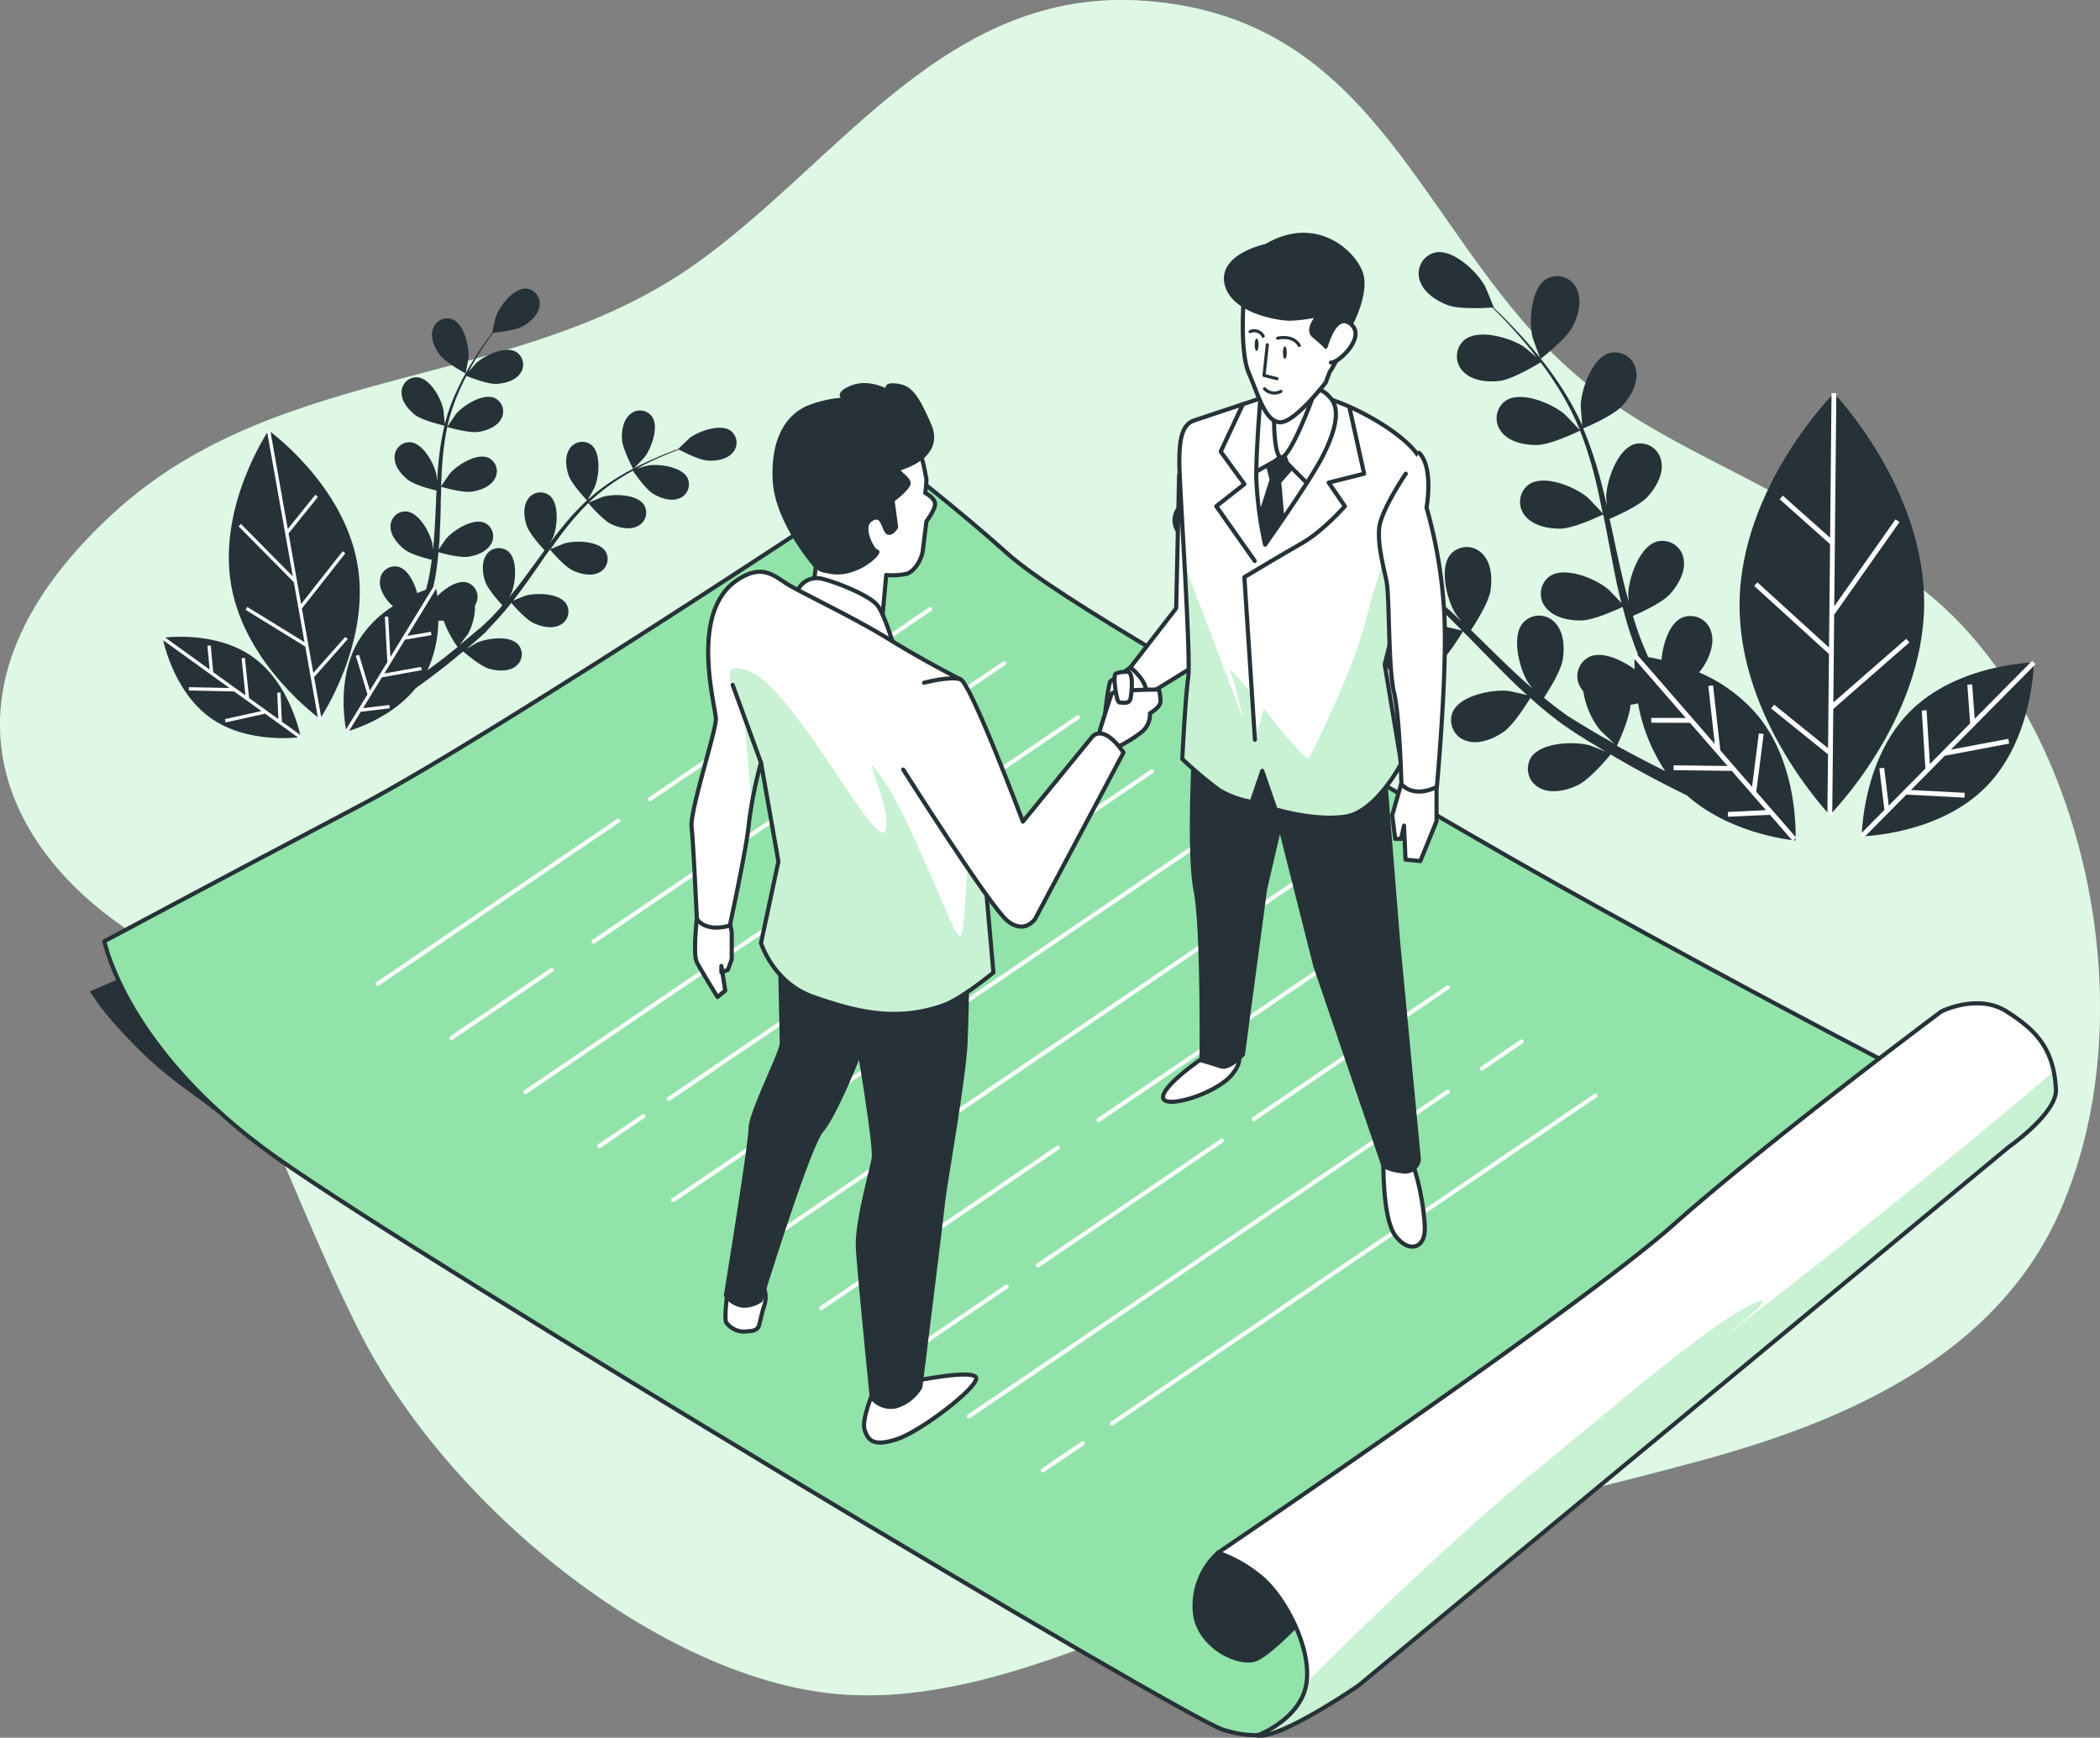 <svg xmlns="http://www.w3.org/2000/svg" xmlns:xlink="http://www.w3.org/1999/xlink" width="507.712" height="420.118" viewBox="0 0 507.712 420.118">
  <rect x="0" y="0" width="507.712" height="420.118" fill="#808080" stroke="none"/>
  <defs>
    <clipPath id="clip-path">
      <path id="Path_1926" data-name="Path 1926" d="M291.884,452.352s10.64-3.912,11.889-12.743-5.658-21.383-11.316-25.792a33.132,33.132,0,0,0-10.067-5.658s87.443-59.14,110.087-79.274,64.8-51.584,64.8-51.584,8.805-4.4,15.725,0,11.469,8.831,11.953,18.872c.293,5.7-11.316,13.839-11.316,13.839L316.363,440.271S297.618,453.218,291.884,452.352Z" transform="translate(-282.39 -275.347)" fill="#fff" stroke="#263238" stroke-linecap="round" stroke-linejoin="round" stroke-width="1"/>
    </clipPath>
    <clipPath id="clip-path-2">
      <path id="Path_1958" data-name="Path 1958" d="M247.507,219.476s-8.385-4.205-17.19-9.646-21.4-11.329-24.747-13.431-6.142-4.919-12.157-.828c-11.622,7.875-5.033,30.583-5.033,33.54s-6.3,22.237-5.875,26.009,1.274,22.224,1.274,22.224,1.669,3.364,7.964,1.682c0,0,4.192-19.293,4.613-24.747a105.668,105.668,0,0,1,2.931-14.68l4.205,23.906-4.205,19.713s2.944,9.646,12.59,13,19.688,6.244,31.437,2.1c4.613-1.644,12.17-7.964,12.17-7.964s-3.823-42.778-3.823-44.881S250.871,228.7,247.507,219.476Z" transform="translate(-182.484 -193.48)" fill="#fff" stroke="#263238" stroke-linecap="round" stroke-linejoin="round" stroke-width="1"/>
    </clipPath>
    <clipPath id="clip-path-3">
      <path id="Path_1968" data-name="Path 1968" d="M296.843,160.087l-18.223,6.078c-3.224,1.07-3.581,5.352-3.581,10.36s2.854,46.818,2.141,51.826-1.427,19.662-1.427,19.662a99.959,99.959,0,0,0,8.92,7.506,22.733,22.733,0,0,0,7.862,2.867l2.549-7.506,3.211,9.29s9.29,2.854,16.8,1.784S328.675,249.1,328.675,249.1l-3.989-23.957s11.469-44.307,8.576-49.7-13.941-11.8-21.446-14.3a33.438,33.438,0,0,0-14.973-1.058Z" transform="translate(-275.04 -159.682)" fill="#fff" stroke="#263238" stroke-linecap="round" stroke-linejoin="round" stroke-width="1"/>
    </clipPath>
  </defs>
  <g id="Agreement-bro" transform="translate(-51.289 -84.998)">
    <g id="freepik--background-simple--inject-43" transform="translate(51.289 84.998)">
      <path id="Path_1918" data-name="Path 1918" d="M384.954,116.336C371.344,99.923,355.033,87.18,328.082,85.2c-48.016-3.517-73.731,38.828-108.571,63.575-43.454,30.864-100.364,23.32-140.683,60.185-44.04,40.268-28.939,78.013,1.274,99.4s36.483,55.368,57.879,98.121,72.979,84.3,115.758,88.067c28.162,2.485,57.178-10.258,82.83-20.389,41.3-16.247,83.11-24.479,125.646-35.986,35.069-9.494,71.807-25.269,87.251-60.682C570.849,328.418,554.5,259.21,518,229.022s-67.946-33.973-93.113-60.4C409.114,152.194,398.347,132.481,384.954,116.336Z" transform="translate(-51.289 -84.998)" fill="#92e3a9"/>
      <path id="Path_1919" data-name="Path 1919" d="M384.954,116.336C371.344,99.923,355.033,87.18,328.082,85.2c-48.016-3.517-73.731,38.828-108.571,63.575-43.454,30.864-100.364,23.32-140.683,60.185-44.04,40.268-28.939,78.013,1.274,99.4s36.483,55.368,57.879,98.121,72.979,84.3,115.758,88.067c28.162,2.485,57.178-10.258,82.83-20.389,41.3-16.247,83.11-24.479,125.646-35.986,35.069-9.494,71.807-25.269,87.251-60.682C570.849,328.418,554.5,259.21,518,229.022s-67.946-33.973-93.113-60.4C409.114,152.194,398.347,132.481,384.954,116.336Z" transform="translate(-51.289 -84.998)" fill="#fff" opacity="0.7"/>
    </g>
    <g id="freepik--Agreement--inject-43" transform="translate(72.979 197.419)">
      <path id="Path_1920" data-name="Path 1920" d="M106.259,309.8,90.2,297.911a91.622,91.622,0,0,1-11.469-10.067,104.316,104.316,0,0,1-7.875-8.92l-2.549-3.657,23.5-10.067S92.84,295.528,106.259,309.8Z" transform="translate(-68.31 -147.99)" fill="#263238"/>
      <path id="Path_1921" data-name="Path 1921" d="M71.09,288.353s5.1,26.429,41.53,52.246S331.545,475.854,341.612,479s15.088,0,19.5-3.148,171.738-142.2,171.738-142.2-75.49-38.382-132.731-71.718S301.344,205.32,289.391,194.6,263.6,173.22,263.6,173.22s-96.248,64.161-130.858,82.409S71.09,288.353,71.09,288.353Z" transform="translate(-67.547 -173.22)" fill="#92e3a9" stroke="#263238" stroke-linecap="round" stroke-linejoin="round" stroke-width="1"/>
      <line id="Line_499" data-name="Line 499" y1="45.951" x2="67.767" transform="translate(135.446 34.839)" fill="none" stroke="#fff" stroke-linecap="round" stroke-linejoin="round" stroke-width="1"/>
      <line id="Line_500" data-name="Line 500" y1="39.465" x2="58.197" transform="translate(69.602 85.977)" fill="none" stroke="#fff" stroke-linecap="round" stroke-linejoin="round" stroke-width="1"/>
      <line id="Line_501" data-name="Line 501" y1="67.296" x2="99.255" transform="translate(121.836 47.914)" fill="none" stroke="#fff" stroke-linecap="round" stroke-linejoin="round" stroke-width="1"/>
      <line id="Line_502" data-name="Line 502" y1="16.4" x2="24.186" transform="translate(87.468 122.116)" fill="none" stroke="#fff" stroke-linecap="round" stroke-linejoin="round" stroke-width="1"/>
      <line id="Line_503" data-name="Line 503" y1="90.603" x2="133.611" transform="translate(105.347 60.975)" fill="none" stroke="#fff" stroke-linecap="round" stroke-linejoin="round" stroke-width="1"/>
      <line id="Line_504" data-name="Line 504" y1="79.198" x2="116.815" transform="translate(140.02 74.05)" fill="none" stroke="#fff" stroke-linecap="round" stroke-linejoin="round" stroke-width="1"/>
      <line id="Line_505" data-name="Line 505" y1="7.238" x2="10.666" transform="translate(123.212 157.415)" fill="none" stroke="#fff" stroke-linecap="round" stroke-linejoin="round" stroke-width="1"/>
      <line id="Line_506" data-name="Line 506" y1="90.603" x2="133.611" transform="translate(141.091 87.111)" fill="none" stroke="#fff" stroke-linecap="round" stroke-linejoin="round" stroke-width="1"/>
      <line id="Line_507" data-name="Line 507" y1="90.603" x2="133.611" transform="translate(158.956 100.186)" fill="none" stroke="#fff" stroke-linecap="round" stroke-linejoin="round" stroke-width="1"/>
      <line id="Line_508" data-name="Line 508" y1="45.11" x2="66.531" transform="translate(243.914 113.247)" fill="none" stroke="#fff" stroke-linecap="round" stroke-linejoin="round" stroke-width="1"/>
      <line id="Line_509" data-name="Line 509" y1="38.79" x2="57.203" transform="translate(176.835 165.06)" fill="none" stroke="#fff" stroke-linecap="round" stroke-linejoin="round" stroke-width="1"/>
      <line id="Line_510" data-name="Line 510" y1="31.819" x2="46.907" transform="translate(281.404 126.309)" fill="none" stroke="#fff" stroke-linecap="round" stroke-linejoin="round" stroke-width="1"/>
      <line id="Line_511" data-name="Line 511" y1="30.163" x2="44.486" transform="translate(229.272 163.315)" fill="none" stroke="#fff" stroke-linecap="round" stroke-linejoin="round" stroke-width="1"/>
      <line id="Line_512" data-name="Line 512" y1="18.248" x2="26.926" transform="translate(194.701 198.664)" fill="none" stroke="#fff" stroke-linecap="round" stroke-linejoin="round" stroke-width="1"/>
      <line id="Line_513" data-name="Line 513" y1="6.537" x2="9.634" transform="translate(336.556 139.383)" fill="none" stroke="#fff" stroke-linecap="round" stroke-linejoin="round" stroke-width="1"/>
      <line id="Line_514" data-name="Line 514" y1="78.484" x2="115.732" transform="translate(212.579 151.502)" fill="none" stroke="#fff" stroke-linecap="round" stroke-linejoin="round" stroke-width="1"/>
      <line id="Line_515" data-name="Line 515" y1="79.287" x2="116.917" transform="translate(247.138 152.445)" fill="none" stroke="#fff" stroke-linecap="round" stroke-linejoin="round" stroke-width="1"/>
      <line id="Line_516" data-name="Line 516" y1="6.537" x2="9.659" transform="translate(230.445 236.51)" fill="none" stroke="#fff" stroke-linecap="round" stroke-linejoin="round" stroke-width="1"/>
      <path id="Path_1922" data-name="Path 1922" d="M283.612,380.4a17.191,17.191,0,0,0-5.671,13.266c0,8.818,10.067,13.852,14.476,12.59s18.248-16.986,18.248-16.986-3.823-11.953-11.329-12.577S283.612,380.4,283.612,380.4Z" transform="translate(-10.81 -117.424)" fill="#263238" stroke="#263238" stroke-linecap="round" stroke-linejoin="round" stroke-width="1"/>
      <path id="Path_1923" data-name="Path 1923" d="M291.884,452.352s10.64-3.912,11.889-12.743-5.658-21.383-11.316-25.792a33.132,33.132,0,0,0-10.067-5.658s87.443-59.14,110.087-79.274,64.8-51.584,64.8-51.584,8.805-4.4,15.725,0,11.469,8.831,11.953,18.872c.293,5.7-11.316,13.839-11.316,13.839L316.363,440.271S297.618,453.218,291.884,452.352Z" transform="translate(-9.587 -145.206)" fill="#fff"/>
      <g id="Group_95" data-name="Group 95" transform="translate(272.803 130.14)" clip-path="url(#clip-path)">
        <path id="Path_1924" data-name="Path 1924" d="M482.9,292.654a27.628,27.628,0,0,0-.548-4.384c-5,4.333-14.017,11.966-30.481,25.359-33.973,27.678-61.026,47.812-61.026,47.812s29.564-22.02,18.872-16.986-33.973,25.167-54.693,42.154c-13.151,10.755-36.381,32.355-53.266,49.481h0c-1.274,8.805-11.889,12.743-11.889,12.743,5.734.867,24.479-12.08,24.479-12.08L471.624,306.518S483.194,298.35,482.9,292.654Z" transform="translate(-280.338 -271.802)" fill="#92e3a9"/>
        <path id="Path_1925" data-name="Path 1925" d="M482.9,292.654a27.628,27.628,0,0,0-.548-4.384c-5,4.333-14.017,11.966-30.481,25.359-33.973,27.678-61.026,47.812-61.026,47.812s29.564-22.02,18.872-16.986-33.973,25.167-54.693,42.154c-13.151,10.755-36.381,32.355-53.266,49.481h0c-1.274,8.805-11.889,12.743-11.889,12.743,5.734.867,24.479-12.08,24.479-12.08L471.624,306.518S483.194,298.35,482.9,292.654Z" transform="translate(-280.338 -271.802)" fill="#fff" opacity="0.5"/>
      </g>
      <path id="Path_1927" data-name="Path 1927" d="M291.884,452.352s10.64-3.912,11.889-12.743-5.658-21.383-11.316-25.792a33.132,33.132,0,0,0-10.067-5.658s87.443-59.14,110.087-79.274,64.8-51.584,64.8-51.584,8.805-4.4,15.725,0,11.469,8.831,11.953,18.872c.293,5.7-11.316,13.839-11.316,13.839L316.363,440.271S297.618,453.218,291.884,452.352Z" transform="translate(-9.587 -145.206)" fill="none" stroke="#263238" stroke-linecap="round" stroke-linejoin="round" stroke-width="1"/>
    </g>
    <g id="freepik--Plants--inject-43" transform="translate(90.373 145.946)">
      <path id="Path_1928" data-name="Path 1928" d="M344.071,157.394s6.129-4.7,7.735-7.76c1.363-2.549,2.37-6.282,1.045-9.1a5.212,5.212,0,0,0-7.353-2.459c-3.759,2.268-4.269,10.194-3.377,14.017C342.2,152.412,344.008,157.445,344.071,157.394Z" transform="translate(-10.701 -131.572)" fill="#263238"/>
      <path id="Path_1929" data-name="Path 1929" d="M300.262,187.331c.255.229,4.537,3.428,4.562,3.351s2.549-7.314,2.166-10.73c-.293-2.931-1.491-6.563-4.141-8.168a5.2,5.2,0,0,0-7.493,1.988C293.47,177.748,297.408,184.629,300.262,187.331Z" transform="translate(-23.56 -122.375)" fill="#263238"/>
      <path id="Path_1930" data-name="Path 1930" d="M404.153,159.58s-22.542,22.606-22.823,50.781,21.816,51.214,21.816,51.214,22.542-22.619,22.81-50.781S404.153,159.58,404.153,159.58Z" transform="translate(0.157 -125.488)" fill="#263238"/>
      <path id="Path_1931" data-name="Path 1931" d="M401.027,234.431a7.866,7.866,0,0,0,.816-1.007c1.657-2.421,3.084-5.976,2.09-8.92a5.212,5.212,0,0,0-7.021-3.288c-3.033,1.376-4.575,6.193-4.957,10.194-1.2-.293-2.281-.522-3.211-.688L387.583,228c-.433-.943-.714-1.886-1.1-2.842-.51-1.414-.968-2.905-1.427-4.384,1.771-.752,6.919-3.084,8.856-5.161s3.95-5.441,3.415-8.5a5.212,5.212,0,0,0-6.435-4.32c-4.231,1.2-6.818,8.691-6.958,12.628a17.456,17.456,0,0,0,.115,1.937c-.4-1.453-.8-2.905-1.172-4.4-1.019-4.231-1.937-8.576-2.867-12.934-.191-.9-.4-1.8-.6-2.7,1.491-.637,7.1-3.1,9.124-5.288s3.95-5.429,3.4-8.5a5.2,5.2,0,0,0-6.372-4.32c-4.231,1.2-6.818,8.7-6.97,12.628,0,.14.064,1.134.153,2.243-.535-2.357-1.109-4.689-1.746-7a91.751,91.751,0,0,0-3.976-11.634c.522-.217,7.149-2.982,9.4-5.4,2-2.154,3.95-5.441,3.415-8.5a5.212,5.212,0,0,0-6.435-4.32c-4.231,1.2-6.818,8.691-6.97,12.628,0,.268.268,3.823.408,5.1a.977.977,0,0,0,0-.14,68.727,68.727,0,0,0-5.887-10.526,93.577,93.577,0,0,0-6.563-8.576c-2.154-2.549-4.282-4.753-6.18-6.69-1.032-1.045-2-1.975-2.905-2.829h.089c.076,0-1.988-4.932-2.154-5.237-1.924-3.428-7.646-8.92-11.966-8.041a5.2,5.2,0,0,0-3.734,6.779c.918,2.969,4.154,5.008,6.907,6s9.048.637,10.589.522c.93.918,1.911,1.9,2.969,3.007,1.86,1.975,3.925,4.218,6.015,6.8.561.688,1.134,1.453,1.695,2.192-1.211-1.032-2.893-2.421-3.071-2.549-3.288-2.154-10.9-4.384-14.323-1.618a5.212,5.212,0,0,0-.2,7.748c2.192,2.2,6,2.549,8.92,2.128s8.5-3.708,9.685-4.447c1.274,1.644,2.459,3.351,3.645,5.212a67.362,67.362,0,0,1,5.594,10.526c.089.2.153.433.229.65-.51-.612-3.555-3.823-3.823-3.976-3.033-2.549-10.36-5.556-14.017-3.186a5.225,5.225,0,0,0-1.045,7.646c1.937,2.434,5.683,3.16,8.614,3.1,3.39-.076,10.092-3.339,10.347-3.466a94.278,94.278,0,0,1,3.594,11.341c.714,2.842,1.274,5.76,1.911,8.691-.675-.777-3.5-3.721-3.734-3.912-3.033-2.549-10.36-5.556-14.017-3.186a5.212,5.212,0,0,0-1.045,7.646c1.937,2.434,5.683,3.173,8.614,3.109,3.3-.076,9.748-3.173,10.284-3.441.268,1.338.535,2.663.79,4,.841,4.358,1.657,8.729,2.549,13.023.331,1.491.7,2.944,1.07,4.409-1.058-1.147-3.033-3.186-3.224-3.339-3.02-2.549-10.347-5.569-14.017-3.2a5.225,5.225,0,0,0-1.045,7.646c1.924,2.434,5.683,3.16,8.614,3.1s8.423-2.549,9.952-3.275c.637,2.421,1.274,4.8,2.1,7.123.357.994.663,2.039,1.058,2.969.2.5.4.994.6,1.478l-.854-.089s-.076,1.376,0,3.619c-3.2-2.357-7.837-4.409-10.883-3.058a5.212,5.212,0,0,0-2.2,7.429,5.518,5.518,0,0,0,.675.943,20.019,20.019,0,0,0,4.04,9.366c.166.2,2.332,2.256,3.466,3.288-1.1-.624-2.192-1.274-3.326-1.886-1.644-.943-3.339-1.988-5-2.982l-2.612-1.618c-.867-.548-1.644-1.172-2.472-1.771-1.211-.892-2.408-1.873-3.606-2.854,1.045-1.618,4.065-6.372,4.536-9.2s.293-6.716-1.848-8.92a5.212,5.212,0,0,0-7.748,0c-2.88,3.326-.892,11.01,1.16,14.374.064.1.561.765,1.172,1.555-1.134-.994-2.281-1.988-3.4-3.033-3.2-2.969-6.372-6.078-9.532-9.2l-1.988-1.924c.892-1.351,4.205-6.5,4.689-9.43s.293-6.716-1.848-8.92a5.2,5.2,0,0,0-7.748,0c-2.867,3.339-.892,11.023,1.16,14.374.076.115.675.9,1.363,1.784-1.746-1.657-3.517-3.3-5.314-4.868a92.221,92.221,0,0,0-9.748-7.518c.331-.471,4.333-6.371,4.881-9.685.471-2.893.28-6.716-1.848-8.92a5.212,5.212,0,0,0-7.748-.064c-2.88,3.339-.892,11.023,1.147,14.374.153.242,2.37,3.084,3.186,4.078l-.115-.089a68.7,68.7,0,0,0-10.73-5.53,92.04,92.04,0,0,0-10.194-3.53c-3.211-.943-6.193-1.606-8.844-2.179-1.44-.293-2.765-.535-4-.752h.076c.064,0-4.384-3.02-4.677-3.173-3.492-1.8-11.3-3.211-14.425-.115a5.225,5.225,0,0,0,.624,7.735c2.409,1.962,6.231,1.873,9.086,1.185s7.888-4.46,9.111-5.4c1.274.242,2.638.522,4.141.867,2.625.624,5.594,1.351,8.767,2.357.841.268,1.746.586,2.625.879-1.58-.191-3.759-.421-3.976-.421-3.925,0-11.469,2.357-12.845,6.55a5.225,5.225,0,0,0,4.116,6.575c3.033.637,6.372-1.274,8.6-3.135s5.1-7.786,5.62-9.048c1.937.688,3.9,1.427,5.913,2.332a67.537,67.537,0,0,1,10.475,5.683c.191.14.37.293.561.421-.765-.229-5.1-1.185-5.365-1.274-3.9-.408-11.7,1.083-13.482,5.1a5.212,5.212,0,0,0,3.364,6.983c2.956.968,6.486-.5,8.92-2.166,2.778-1.924,6.575-8.347,6.716-8.589a90.939,90.939,0,0,1,9.251,7.467c2.179,1.975,4.294,4.078,6.372,6.193-1.007-.28-4.983-1.16-5.276-1.2-3.912-.421-11.7,1.07-13.495,5.1a5.212,5.212,0,0,0,3.364,6.983c2.956.968,6.486-.5,8.92-2.166,2.7-1.886,6.371-8.015,6.677-8.538.956.968,1.911,1.924,2.854,2.893,3.109,3.173,6.206,6.371,9.366,9.443,1.083,1.058,2.2,2.064,3.313,3.071-1.516-.37-4.282-.981-4.524-1.007-3.912-.421-11.7,1.07-13.482,5.1A5.212,5.212,0,0,0,344.843,251c2.956.968,6.5-.5,8.92-2.166s5.607-6.779,6.486-8.219c1.86,1.669,3.746,3.288,5.683,4.779.841.637,1.669,1.274,2.549,1.886l2.549,1.733c1.746,1.109,3.377,2.154,5.1,3.16.828.51,1.631.968,2.447,1.453-1.491-.6-3.823-1.516-4.065-1.567-3.823-1.007-11.736-.714-14.107,2.982a5.212,5.212,0,0,0,2.268,7.416c2.765,1.4,6.486.5,9.124-.79,2.905-1.427,7.327-6.741,7.862-7.391,2,1.172,3.963,2.306,5.811,3.326,4.957,2.74,9.277,4.932,12.628,6.563,10.832,9.646,26.263,10.908,26.263,10.908s1.07-18.49-9.646-30.813A38.114,38.114,0,0,0,401.027,234.431Zm-19.841,17.751c.357-.752,3.058-6.588,3.288-9.9.612-.1,1.274-.229,1.822-.357a42.766,42.766,0,0,0,6.588,16.388q-2.982-1.478-6.371-3.262c-1.733-.879-3.5-1.848-5.327-2.867Z" transform="translate(-29.351 -132.826)" fill="#263238"/>
      <path id="Path_1932" data-name="Path 1932" d="M446.116,210.68s-18.5.306-30,11.915-11.609,30.112-11.609,30.112,18.5-.306,30-11.915S446.116,210.68,446.116,210.68Z" transform="translate(6.516 -111.471)" fill="#263238"/>
      <path id="Path_1933" data-name="Path 1933" d="M403.227,235.939l18.4-16.082-.765-.879L403.24,234.372l.2-21.408.1.064,15.687-22.262-.956-.663-14.807,21.013.5-51.533-1.16-.013-.344,34.98-11.431-10.182-.777.867,12.2,10.857-.255,25L384.877,205.33l-.777.867,18.082,16.464-.217,22.772L388.93,234.907l-.739.9,13.762,11.1-.153,14.667h1.172l.255-25.652Z" transform="translate(0.918 -125.49)" fill="#fff"/>
      <path id="Path_1934" data-name="Path 1934" d="M392.741,228.468l-1.16-.153-1.644,12.921-7.684-8.831h.013l-1.759-15.687-1.147.127,1.567,14.03L361.839,208.92l-.879.765,12.947,14.9-8.334-.013v1.16l9.353.025,9.086,10.437-13.036-.166-.013,1.172,14.068.178,8.257,9.494-9.2.433.051,1.16,10.131-.471,5.492,6.333.879-.765-9.685-11.137Z" transform="translate(-5.43 -111.954)" fill="#fff"/>
      <path id="Path_1935" data-name="Path 1935" d="M424.734,233.31l15.508-2.931-.217-1.147-13.877,2.612,20.478-20.669-.828-.816-13.89,14.03-.612-8.321-1.16.089.675,9.328-9.736,9.838-.8-13.011-1.16.076.867,14.043-8.856,8.946-1.109-9.149-1.16.14,1.223,10.054-5.9,5.964.828.816,10.386-10.488,14.043.739.064-1.172-13.011-.675,8.232-8.321Z" transform="translate(6.426 -111.559)" fill="#fff"/>
      <path id="Path_1936" data-name="Path 1936" d="M141.354,158.7s-4.74-2.549-6.18-4.422c-1.274-1.631-2.345-4.04-1.759-6.117a3.619,3.619,0,0,1,4.74-2.549c2.842,1.121,4.1,6.486,3.925,9.213C142.068,155.084,141.405,158.729,141.354,158.7Z" transform="translate(-67.891 -129.377)" fill="#263238"/>
      <path id="Path_1937" data-name="Path 1937" d="M174.747,174.184c-.14.191-2.7,2.867-2.727,2.829s-2.549-4.715-2.714-7.111c-.14-2.026.268-4.651,1.9-6.066a3.606,3.606,0,0,1,5.352.51C178.3,166.856,176.4,172.017,174.747,174.184Z" transform="translate(-58.008 -124.583)" fill="#263238"/>
      <path id="Path_1938" data-name="Path 1938" d="M104.321,166.66s18.019,12.9,21.447,32.151-9.022,37.566-9.022,37.566-18.019-12.9-21.447-32.151S104.321,166.66,104.321,166.66Z" transform="translate(-78.465 -123.546)" fill="#263238"/>
      <path id="Path_1939" data-name="Path 1939" d="M128.433,216.524a4.588,4.588,0,0,1-.675-.6c-1.414-1.465-2.8-3.734-2.459-5.862a3.606,3.606,0,0,1,4.422-3.058c2.243.6,3.823,3.708,4.562,6.372.79-.331,1.5-.612,2.115-.841l.5-2c.178-.688.268-1.376.408-2.064.191-1.032.331-2.1.484-3.16-1.274-.319-5.1-1.274-6.652-2.549s-3.326-3.275-3.313-5.429a3.606,3.606,0,0,1,3.9-3.7c3.046.331,5.671,5.174,6.219,7.837,0,.089.076.663.14,1.351.115-1.045.217-2.09.293-3.148.217-3.02.344-6.091.484-9.175,0-.65.064-1.274.1-1.924-1.1-.268-5.212-1.274-6.856-2.549s-3.326-3.262-3.3-5.429a3.606,3.606,0,0,1,3.9-3.7c3.033.331,5.671,5.174,6.219,7.85,0,.089.089.777.153,1.555.1-1.682.217-3.351.4-5a63.458,63.458,0,0,1,1.389-8.423c-.382-.089-5.237-1.211-7.06-2.549-1.618-1.274-3.326-3.275-3.313-5.429a3.606,3.606,0,0,1,3.912-3.7c3.033.331,5.658,5.1,6.206,7.837,0,.191.268,2.689.319,3.581v-.1a46.412,46.412,0,0,1,2.829-7.888,63.983,63.983,0,0,1,3.5-6.626c1.172-1.988,2.383-3.746,3.453-5.288.586-.828,1.147-1.58,1.669-2.268h0s.79-3.606.879-3.823c.917-2.549,4.205-6.983,7.264-6.881a3.619,3.619,0,0,1,3.339,4.218c-.293,2.128-2.268,3.9-4.052,4.893s-6.117,1.478-7.187,1.58c-.522.726-1.083,1.516-1.682,2.4-1.045,1.567-2.2,3.339-3.339,5.352-.306.535-.6,1.121-.9,1.682.714-.841,1.695-1.988,1.81-2.09,2-1.848,6.958-4.256,9.621-2.752a3.606,3.606,0,0,1,1.019,5.276c-1.274,1.759-3.823,2.421-5.849,2.485s-6.244-1.567-7.136-1.937c-.663,1.274-1.274,2.549-1.9,3.989a47.263,47.263,0,0,0-2.625,7.85l-.076.471c.28-.484,2-2.995,2.141-3.16,1.784-2.052,6.448-5,9.251-3.823a3.619,3.619,0,0,1,1.606,5.1c-1.045,1.9-3.53,2.829-5.543,3.122-2.332.331-7.289-1.134-7.48-1.185a64.316,64.316,0,0,0-1.16,8.168c-.166,2.039-.255,4.1-.319,6.168.382-.612,1.988-2.944,2.115-3.1,1.784-2.064,6.448-5,9.264-3.823a3.606,3.606,0,0,1,1.593,5.1c-1.045,1.886-3.53,2.816-5.543,3.109-2.268.331-7.034-1.058-7.429-1.172,0,.943,0,1.886-.089,2.829,0,3.084-.127,6.168-.28,9.213,0,1.058-.14,2.09-.229,3.135.6-.9,1.708-2.549,1.822-2.651,1.784-2.064,6.448-5,9.264-3.823a3.606,3.606,0,0,1,1.593,5.1c-1.045,1.886-3.53,2.816-5.543,3.109s-6.053-.777-7.187-1.1c-.153,1.72-.344,3.441-.612,5.1-.14.714-.229,1.453-.4,2.141-.076.37-.153.726-.242,1.083l.573-.153s.217.93.408,2.472c1.911-1.975,4.855-3.912,7.1-3.339a3.619,3.619,0,0,1,2.357,4.842,5.237,5.237,0,0,1-.344.714,14.157,14.157,0,0,1-1.695,6.881c-.089.153-1.338,1.81-2,2.638.688-.548,1.364-1.083,2.064-1.669,1.007-.828,2.052-1.746,3.071-2.549l1.542-1.44c.535-.471.994-.994,1.491-1.5.726-.752,1.44-1.555,2.141-2.37-.9-.981-3.517-3.9-4.154-5.773s-.968-4.562.229-6.372a3.619,3.619,0,0,1,5.3-.93c2.345,1.95,1.873,7.442.854,9.965a11.547,11.547,0,0,1-.624,1.2c.663-.8,1.274-1.618,1.988-2.459,1.835-2.4,3.645-4.893,5.467-7.391.37-.522.765-1.032,1.134-1.555-.765-.816-3.619-3.963-4.294-5.913s-.968-4.562.229-6.372a3.606,3.606,0,0,1,5.3-.93c2.357,1.95,1.873,7.429.867,9.965,0,.089-.37.7-.739,1.389,1.007-1.351,2.026-2.676,3.084-3.95a62.036,62.036,0,0,1,5.811-6.257c-.28-.293-3.7-3.912-4.447-6.078-.663-1.924-.968-4.562.229-6.372a3.632,3.632,0,0,1,5.3-.93c2.345,1.962,1.873,7.442.854,9.978,0,.178-1.274,2.383-1.708,3.148h.076a46.857,46.857,0,0,1,6.7-5.021,64.616,64.616,0,0,1,6.575-3.594c2.09-1.007,4.052-1.81,5.811-2.549.943-.37,1.822-.688,2.638-.981h0S200,176,200.189,175.836c2.179-1.631,7.365-3.5,9.85-1.733a3.619,3.619,0,0,1,.471,5.365c-1.427,1.618-4.052,2-6.091,1.848s-5.913-2.141-6.856-2.651c-.841.319-1.746.663-2.74,1.07-1.72.726-3.67,1.567-5.722,2.625l-1.695.9c1.058-.319,2.549-.726,2.663-.739,2.689-.446,8.156.28,9.545,2.995a3.606,3.606,0,0,1-2.052,4.97c-2.013.79-4.524-.089-6.257-1.147s-4.345-4.753-4.893-5.556c-1.274.7-2.549,1.427-3.823,2.281a45.659,45.659,0,0,0-6.512,5.1l-.344.344c.5-.242,3.326-1.389,3.53-1.453,2.625-.726,8.13-.6,9.825,1.95a3.606,3.606,0,0,1-1.5,5.161c-1.911,1.007-4.5.408-6.372-.459-2.115-1.007-5.454-4.97-5.581-5.1a64.153,64.153,0,0,0-5.467,6.168c-1.274,1.606-2.472,3.288-3.67,4.983.65-.306,3.275-1.376,3.479-1.427,2.625-.739,8.13-.612,9.812,1.937a3.606,3.606,0,0,1-1.5,5.1c-1.911,1.007-4.5.408-6.372-.459-2.077-.968-5.288-4.753-5.556-5.1-.548.765-1.1,1.529-1.631,2.306-1.759,2.549-3.517,5.1-5.314,7.531-.637.854-1.274,1.669-1.924,2.549.994-.433,2.816-1.172,2.982-1.211,2.625-.739,8.13-.612,9.812,1.937a3.606,3.606,0,0,1-1.491,5.161c-1.911,1.007-4.5.408-6.372-.459s-4.613-3.989-5.39-4.881c-1.083,1.351-2.179,2.676-3.339,3.925-.51.535-.994,1.109-1.5,1.58L150.72,222.9c-1.07.968-2.064,1.873-3.084,2.74l-1.5,1.274c.943-.586,2.459-1.478,2.549-1.542,2.549-1.134,7.952-1.835,10,.421a3.619,3.619,0,0,1-.7,5.339c-1.746,1.274-4.384,1.083-6.372.5-2.154-.637-5.785-3.823-6.231-4.154-1.274,1.045-2.447,2.039-3.594,2.956-3.071,2.434-5.785,4.435-7.888,5.938-6.372,7.837-16.732,10.475-16.732,10.475s-2.854-12.526,3.071-22.2a26.264,26.264,0,0,1,8.194-8.117Zm15.623,9.876a26.761,26.761,0,0,1-3.4-6.371h-1.274a29.475,29.475,0,0,1-2.625,11.966c1.274-.892,2.549-1.886,4.014-2.956C141.813,228.171,142.922,227.3,144.056,226.4Z" transform="translate(-72.491 -130.925)" fill="#263238"/>
      <path id="Path_1940" data-name="Path 1940" d="M82.15,206.055s12.743-1.911,21.905,4.715,11.469,19.28,11.469,19.28-12.743,1.924-21.905-4.7S82.15,206.055,82.15,206.055Z" transform="translate(-81.908 -112.81)" fill="#263238"/>
      <path id="Path_1941" data-name="Path 1941" d="M112.683,218.933l-14.438-8.895.421-.688,13.826,8.512-2.6-14.629-.051.051L96.55,189.853l.573-.573,12.552,12.692-6.27-35.222.8-.14,4.243,23.906,6.652-8.283.637.51-7.1,8.831,3.033,17.088,10.054-12.781.637.5-10.5,13.342,2.765,15.572,7.722-8.7.6.535-8.13,9.175,1.771,10.016-.79.153-3.122-17.534Z" transform="translate(-77.958 -123.559)" fill="#fff"/>
      <path id="Path_1942" data-name="Path 1942" d="M119.346,213.053l.777-.229,2.612,8.653,4.243-6.919h-.013l-.6-10.946.8-.038.535,9.787,10.551-17.229.688.421L131.8,208.236l5.7-.969.14.8-6.4,1.083-5.021,8.194,8.895-1.606.14.79-9.608,1.746-4.562,7.442,6.346-.765.1.8-6.983.841-3.046,4.97-.688-.433,5.352-8.729Z" transform="translate(-72.401 -115.462)" fill="#fff"/>
      <path id="Path_1943" data-name="Path 1943" d="M99.494,219.044l-10.959-.229.013-.8,9.8.191L81.96,206.4l.471-.663,11.125,8.015L93.021,208l.8-.076.6,6.461,7.8,5.62-.943-9,.8-.089,1.019,9.723,7.085,5.1-.28-6.384.8-.038.319,7.034,4.715,3.39-.471.663-8.308-5.989-9.532,2.115-.178-.79,8.831-1.962-6.588-4.74Z" transform="translate(-81.96 -112.826)" fill="#fff"/>
    </g>
    <g id="freepik--Characters--inject-43" transform="translate(218.471 141.774)">
      <path id="Path_1944" data-name="Path 1944" d="M267.181,211.62s-4.294,2.944-4.842,3.339-1.618,10.194-1.618,10.666,7.646-.14,9.048-1.618,1.478-6.078,1.478-6.078A8.92,8.92,0,0,0,267.181,211.62Z" transform="translate(-161.024 -107.041)" fill="#fff" stroke="#263238" stroke-linecap="round" stroke-linejoin="round" stroke-width="1"/>
      <path id="Path_1945" data-name="Path 1945" d="M277.537,175.521l-.714,32.176-11.074,14.3s4.282,3.211,3.925,6.779l12.157-7.506s0-32.163-.714-40.383S278.3,172.667,277.537,175.521Z" transform="translate(-159.644 -117.416)" fill="#fff" stroke="#263238" stroke-linecap="round" stroke-linejoin="round" stroke-width="1"/>
      <path id="Path_1946" data-name="Path 1946" d="M260.413,224.753s2.141-6.779,2.549-7.862,11.469-1.07,11.469-1.07a13.1,13.1,0,0,1,.37,2.867c0,1.427-2.549,2.854-2.549,2.854a5.531,5.531,0,0,1-2.141,4.651,32.289,32.289,0,0,1-6.486,3.874l-4.294-1.427Z" transform="translate(-161.405 -105.889)" fill="#fff" stroke="#263238" stroke-linecap="round" stroke-linejoin="round" stroke-width="1"/>
      <path id="Path_1947" data-name="Path 1947" d="M265.7,212.442s-2.421,0-2.829.675.268,6.754,1.083,6.754,2.421.535,2.689-1.083S267.454,212.175,265.7,212.442Z" transform="translate(-160.469 -106.818)" fill="#fff" stroke="#263238" stroke-linecap="round" stroke-linejoin="round" stroke-width="1"/>
      <path id="Path_1948" data-name="Path 1948" d="M217.566,349.643s-3.046,7.034-2.2,9.545,2.128,4.116,7.862,2.2,19.115-12.157,19.115-14.68-15.941.841-15.941.841S225.531,350.063,217.566,349.643Z" transform="translate(-173.506 -70.242)" fill="#fff" stroke="#263238" stroke-linecap="round" stroke-linejoin="round" stroke-width="1"/>
      <path id="Path_1949" data-name="Path 1949" d="M189.388,331.149s-.816,6.18-.268,7.136a5.288,5.288,0,0,0,4.4,2.2c1.924-.14,3.16-.14,3.568-1.657s.688-3.02,1.1-4.256a6.69,6.69,0,0,0-.548-5.9c-1.516-2.612-6.881-1.822-8.589,3.007" transform="translate(-180.716 -75.335)" fill="#fff" stroke="#263238" stroke-linecap="round" stroke-linejoin="round" stroke-width="1"/>
      <path id="Path_1950" data-name="Path 1950" d="M202.094,269.016s.421,18.452.421,20.555-7.544,16.783-7.544,20.555-5.951,40.268-5.951,40.268a5.8,5.8,0,0,0,4.192,2.549,7.48,7.48,0,0,0,4.192-1.274s11.469-37.324,14.756-41.1,9.226-18.872,9.226-18.872,3.823,22.644,3.364,25.575-4.192,15.521-3.823,21.816,3.351,36.063,3.351,36.063a5.824,5.824,0,0,0,5.875,2.1,10.194,10.194,0,0,0,5.862-4.613s5.033-40.268,5.454-44.46,5.033-29.78,5.454-38.586.421-20.975.421-20.975a51.685,51.685,0,0,1-25.167-1.274A98.12,98.12,0,0,1,202.935,259Z" transform="translate(-180.691 -94.045)" fill="#263238" stroke="#263238" stroke-linecap="round" stroke-linejoin="round" stroke-width="1"/>
      <path id="Path_1951" data-name="Path 1951" d="M231.785,171.188a55.76,55.76,0,0,1,1.478,6.512,30.91,30.91,0,0,1-.293,3.249s2.37,1.185,2.37,2.663-2.077,4.142-2.077,4.142l-.879,7.1c-.306,2.357-2.077,5.021-3.823,5.607a16.067,16.067,0,0,1-5.021.306l-.892,9.748-16.859-6.206,1.185-8.92s-3.823-10.347-2.064-16.26,9.162-7.391,13.6-8.92S231.785,171.188,231.785,171.188Z" transform="translate(-176.46 -118.536)" fill="#fff" stroke="#263238" stroke-linecap="round" stroke-linejoin="round" stroke-width="1"/>
      <path id="Path_1952" data-name="Path 1952" d="M207.77,201.307S198.85,190.96,198.3,181.2s2.956-15.967,8.92-18.031,9.162-1.491,9.162-1.491-4.435-.879.306-2.956,10.054,1.478,10.054,1.478-2.956-2.357.586-2.064,5.021,2.064,8.283,9.468-5.62,10.042-7.1,10.64,2.663,2.37,2.064,3.823-3.823,3.823-3.823,3.823l.879,6.512s-1.478,2.357-2.357.879-1.185-4.435-3.823-2.663.586,7.646,1.478,7.646-2.077,3.249-5.913,4.435a10.284,10.284,0,0,1-6.206.293,4.256,4.256,0,0,1-3.046-1.682Z" transform="translate(-178.161 -121.73)" fill="#263238" stroke="#263238" stroke-linecap="round" stroke-linejoin="round" stroke-width="1"/>
      <path id="Path_1953" data-name="Path 1953" d="M202.85,197.458a5.1,5.1,0,0,1,5.62-2.663c3.823.892,11.826,4.141,13.6,6.512s3.823,9.455,3.823,9.455L204.009,201S200.773,199.523,202.85,197.458Z" transform="translate(-177.089 -111.688)" fill="#fff" stroke="#263238" stroke-linecap="round" stroke-linejoin="round" stroke-width="1"/>
      <path id="Path_1954" data-name="Path 1954" d="M191.4,259.391l.624,3.122V269.1l-.943,2.549-1.555.624v-1.567l.93,5.951-1.873,1.555s-4.065-6.563-5.008-8.436,0-10.437,0-10.437S185.148,260.958,191.4,259.391Z" transform="translate(-182.299 -93.951)" fill="#fff" stroke="#263238" stroke-linecap="round" stroke-linejoin="round" stroke-width="1"/>
      <path id="Path_1955" data-name="Path 1955" d="M247.507,219.476s-8.385-4.205-17.19-9.646-21.4-11.329-24.747-13.431-6.142-4.919-12.157-.828c-11.622,7.875-5.033,30.583-5.033,33.54s-6.3,22.237-5.875,26.009,1.274,22.224,1.274,22.224,1.669,3.364,7.964,1.682c0,0,4.192-19.293,4.613-24.747a105.668,105.668,0,0,1,2.931-14.68l4.205,23.906-4.205,19.713s2.944,9.646,12.59,13,19.688,6.244,31.437,2.1c4.613-1.644,12.17-7.964,12.17-7.964s-3.823-42.778-3.823-44.881S250.871,228.7,247.507,219.476Z" transform="translate(-182.484 -112.017)" fill="#fff"/>
      <g id="Group_96" data-name="Group 96" transform="translate(0 81.463)" clip-path="url(#clip-path-2)">
        <path id="Path_1956" data-name="Path 1956" d="M241.326,293.3c4.613-1.644,12.17-7.964,12.17-7.964s-1.631-18.477-2.753-31.73a1.567,1.567,0,0,0-1.657.28c-2.893,2.408-1.924,23.651-3.823,22.7s-11.1-27.053-18.35-37.668,2.421,6.27.484,12.068-21.663-33.323-32.355-38.153-1.937,8.691-1.937,8.691l1.95,23.014c.892-4.855,2.268-9.952,2.268-9.952l4.205,23.906L197.324,278.2s2.944,9.646,12.59,13S229.577,297.438,241.326,293.3Z" transform="translate(-180.496 -188.46)" fill="#92e3a9"/>
        <path id="Path_1957" data-name="Path 1957" d="M241.326,293.3c4.613-1.644,12.17-7.964,12.17-7.964s-1.631-18.477-2.753-31.73a1.567,1.567,0,0,0-1.657.28c-2.893,2.408-1.924,23.651-3.823,22.7s-11.1-27.053-18.35-37.668,2.421,6.27.484,12.068-21.663-33.323-32.355-38.153-1.937,8.691-1.937,8.691l1.95,23.014c.892-4.855,2.268-9.952,2.268-9.952l4.205,23.906L197.324,278.2s2.944,9.646,12.59,13S229.577,297.438,241.326,293.3Z" transform="translate(-180.496 -188.46)" fill="#fff" opacity="0.5"/>
      </g>
      <path id="Path_1959" data-name="Path 1959" d="M247.507,219.476s-8.385-4.205-17.19-9.646-21.4-11.329-24.747-13.431-6.142-4.919-12.157-.828c-11.622,7.875-5.033,30.583-5.033,33.54s-6.3,22.237-5.875,26.009,1.274,22.224,1.274,22.224,1.669,3.364,7.964,1.682c0,0,4.192-19.293,4.613-24.747a105.668,105.668,0,0,1,2.931-14.68l4.205,23.906-4.205,19.713s2.944,9.646,12.59,13,19.688,6.244,31.437,2.1c4.613-1.644,12.17-7.964,12.17-7.964s-3.823-42.778-3.823-44.881S250.871,228.7,247.507,219.476Z" transform="translate(-182.484 -112.017)" fill="none" stroke="#263238" stroke-linecap="round" stroke-linejoin="round" stroke-width="1"/>
      <path id="Path_1960" data-name="Path 1960" d="M197.133,233.713s-3.823-10.437-6.843-18.783" transform="translate(-180.343 -106.133)" fill="none" stroke="#263238" stroke-linecap="round" stroke-linejoin="round" stroke-width="1"/>
      <path id="Path_1961" data-name="Path 1961" d="M227.684,214.759s6.3-1.669,8.805-.828,15.1,34.406,15.1,34.406L268.372,227.8s2.549-3.364,7.544,3.823l-21.383,40.255s-2.549,3.823-6.716.421-25.168-36.547-25.168-36.547" transform="translate(-171.467 -106.472)" fill="#fff" stroke="#263238" stroke-linecap="round" stroke-linejoin="round" stroke-width="1"/>
      <path id="Path_1962" data-name="Path 1962" d="M313.753,305.344s-.357,14.438,2.867,18.783,7.149,3.135,7.149-1.555-1.784-14.489-4.294-18.783S313.753,305.344,313.753,305.344Z" transform="translate(-146.48 -82.191)" fill="#fff" stroke="#263238" stroke-linecap="round" stroke-linejoin="round" stroke-width="1"/>
      <path id="Path_1963" data-name="Path 1963" d="M283.753,284.643s-11.074,7.149-11.787,10.717,12.858-.357,16.8-5.365S288.761,283.216,283.753,284.643Z" transform="translate(-157.947 -87.142)" fill="#fff" stroke="#263238" stroke-linecap="round" stroke-linejoin="round" stroke-width="1"/>
      <path id="Path_1964" data-name="Path 1964" d="M277.968,228.372s-1.44,25.371.357,34.317,1.427,41.1,1.427,41.1,2.549.714,4.638,1.427,5.365-2.854,5.365-2.854l5.365-40.026,3.568-15.368,8.576,33.947,16.451,48.245s1.07,1.083,4.638,1.44a3.339,3.339,0,0,0,3.938-2.867l-5.008-52.54-3.568-44.677s-14.3,0-23.231-1.07a65.194,65.194,0,0,1-18.235-5.709L277.611,222Z" transform="translate(-156.443 -104.194)" fill="#263238" stroke="#263238" stroke-linecap="round" stroke-linejoin="round" stroke-width="1"/>
      <path id="Path_1965" data-name="Path 1965" d="M296.843,160.087l-18.223,6.078c-3.224,1.07-3.581,5.352-3.581,10.36s2.854,46.818,2.141,51.826-1.427,19.662-1.427,19.662a99.959,99.959,0,0,0,8.92,7.506,22.733,22.733,0,0,0,7.862,2.867l2.549-7.506,3.211,9.29s9.29,2.854,16.8,1.784S328.675,249.1,328.675,249.1l-3.989-23.957s11.469-44.307,8.576-49.7-13.941-11.8-21.446-14.3a33.438,33.438,0,0,0-14.973-1.058Z" transform="translate(-157.096 -121.288)" fill="#fff"/>
      <g id="Group_97" data-name="Group 97" transform="translate(117.944 38.394)" clip-path="url(#clip-path-3)">
        <path id="Path_1966" data-name="Path 1966" d="M325.975,187.21s-3.39,9.659-6.282,20.771-12.552,30.9-13.52,32.355-20.287-24.632-18.834-20.771a94.93,94.93,0,0,1,2.893,11.112l-14.017-36.815c.65,12.042,1.274,24.377.854,26.951-.714,5.008-1.427,19.65-1.427,19.65a99.967,99.967,0,0,0,8.92,7.506,22.732,22.732,0,0,0,7.862,2.867l2.549-7.506,3.211,9.29s9.29,2.854,16.8,1.784,13.584-12.858,13.584-12.858l-4.04-23.957s3.211-12.45,5.8-24.951Z" transform="translate(-274.875 -152.131)" fill="#92e3a9"/>
        <path id="Path_1967" data-name="Path 1967" d="M325.975,187.21s-3.39,9.659-6.282,20.771-12.552,30.9-13.52,32.355-20.287-24.632-18.834-20.771a94.93,94.93,0,0,1,2.893,11.112l-14.017-36.815c.65,12.042,1.274,24.377.854,26.951-.714,5.008-1.427,19.65-1.427,19.65a99.967,99.967,0,0,0,8.92,7.506,22.732,22.732,0,0,0,7.862,2.867l2.549-7.506,3.211,9.29s9.29,2.854,16.8,1.784,13.584-12.858,13.584-12.858l-4.04-23.957s3.211-12.45,5.8-24.951Z" transform="translate(-274.875 -152.131)" fill="#fff" opacity="0.5"/>
      </g>
      <path id="Path_1969" data-name="Path 1969" d="M296.843,160.087l-18.223,6.078c-3.224,1.07-3.581,5.352-3.581,10.36s2.854,46.818,2.141,51.826-1.427,19.662-1.427,19.662a99.959,99.959,0,0,0,8.92,7.506,22.733,22.733,0,0,0,7.862,2.867l2.549-7.506,3.211,9.29s9.29,2.854,16.8,1.784S328.675,249.1,328.675,249.1l-3.989-23.957s11.469-44.307,8.576-49.7-13.941-11.8-21.446-14.3a33.438,33.438,0,0,0-14.973-1.058Z" transform="translate(-157.096 -121.288)" fill="none" stroke="#263238" stroke-linecap="round" stroke-linejoin="round" stroke-width="1"/>
      <path id="Path_1970" data-name="Path 1970" d="M288.485,161.69l-5.365,11.443L288.842,181l-6.792,5.352,9.3,13.227" transform="translate(-155.173 -120.737)" fill="#fff" stroke="#263238" stroke-linecap="round" stroke-linejoin="round" stroke-width="1"/>
      <path id="Path_1971" data-name="Path 1971" d="M312.764,162.25l3.568,16.082-8.576,2.154,3.925,5.709s-5.352,6.078-10.36,8.92-13.941,8.219-13.941,8.219l2.549,39.312" transform="translate(-153.711 -120.583)" fill="#fff" stroke="#263238" stroke-linecap="round" stroke-linejoin="round" stroke-width="1"/>
      <path id="Path_1972" data-name="Path 1972" d="M290.7,160.512s-1.07,12.514-1.07,19.662a89.416,89.416,0,0,0,2.141,16.438s10.36-14.654,13.584-20.733,4.638-11.469,2.549-14.3-3.938-2.549-3.938-2.549S293.924,156.231,290.7,160.512Z" transform="translate(-153.094 -121.713)" fill="#fff" stroke="#263238" stroke-linecap="round" stroke-linejoin="round" stroke-width="1"/>
      <path id="Path_1973" data-name="Path 1973" d="M291.974,174.748l.714,2.867-2.5,7.862,1.427,7.862,4.638-6.792-.714-8.219,2.51-2.867-1.8-5.352Z" transform="translate(-152.94 -118.427)" fill="#263238"/>
      <path id="Path_1974" data-name="Path 1974" d="M289.91,175l5.709-3.211,5.722,5.722" transform="translate(-153.017 -117.967)" fill="none" stroke="#263238" stroke-linecap="round" stroke-linejoin="round" stroke-width="1"/>
      <path id="Path_1975" data-name="Path 1975" d="M317.571,233.77l-2.141,7.506.714,5.722h1.427l.714-3.211.357,8.219,3.581.357,3.925-9.659v-8.219Z" transform="translate(-146.017 -100.965)" fill="#fff" stroke="#263238" stroke-linecap="round" stroke-linejoin="round" stroke-width="1"/>
      <path id="Path_1976" data-name="Path 1976" d="M319.4,175.953s-6.078,8.92-6.435,13.227,1.083,9.29,1.8,12.87.357,20.733,1.784,26.76,1.784,22.16,1.784,22.16,2.549,3.581,8.576.714c0,0,2.549-27.512,1.8-41.81a115.771,115.771,0,0,0-4.294-25.728s1.784-9.659-1.784-13.227" transform="translate(-146.709 -118.205)" fill="#fff" stroke="#263238" stroke-linecap="round" stroke-linejoin="round" stroke-width="1"/>
      <path id="Path_1977" data-name="Path 1977" d="M293,162.588s-.357,12.87,1.784,12.87,7.506-13.941,8.219-16.438S293,162.588,293,162.588Z" transform="translate(-152.174 -121.635)" fill="#fff" stroke="#263238" stroke-linecap="round" stroke-linejoin="round" stroke-width="1"/>
      <path id="Path_1978" data-name="Path 1978" d="M287.285,142.67s-.969,12.488,1.274,17.611,3.823,11.469,7.365,11.838,11.2-9.6,11.2-9.6l.956-2.549a22.122,22.122,0,0,0,3.823-12.17C311.93,140.708,293.35,136.222,287.285,142.67Z" transform="translate(-153.794 -126.808)" fill="#fff" stroke="#263238" stroke-linecap="round" stroke-linejoin="round" stroke-width="1"/>
      <path id="Path_1979" data-name="Path 1979" d="M291.9,150.39l-.79,7.442,3.135.777" transform="translate(-152.688 -123.837)" fill="#fff" stroke="#263238" stroke-linecap="round" stroke-linejoin="round" stroke-width="0.75"/>
      <path id="Path_1980" data-name="Path 1980" d="M290.286,150.736c0,.828-.217,1.5-.484,1.5s-.471-.675-.471-1.5.217-1.516.471-1.516S290.286,149.9,290.286,150.736Z" transform="translate(-153.176 -124.158)" fill="#263238"/>
      <path id="Path_1981" data-name="Path 1981" d="M295.633,152.224c0,.841-.2,1.516-.471,1.516s-.471-.675-.471-1.516.2-1.5.471-1.5S295.633,151.4,295.633,152.224Z" transform="translate(-151.706 -123.746)" fill="#263238"/>
      <path id="Path_1982" data-name="Path 1982" d="M293.69,149.2s3.644-.956,5.237,1.746" transform="translate(-151.98 -124.209)" fill="#fff" stroke="#263238" stroke-linecap="round" stroke-linejoin="round" stroke-width="0.75"/>
      <path id="Path_1983" data-name="Path 1983" d="M288.46,147.968a2.421,2.421,0,0,1,3.173,1.109" transform="translate(-153.415 -124.562)" fill="#fff" stroke="#263238" stroke-linecap="round" stroke-linejoin="round" stroke-width="0.75"/>
      <path id="Path_1984" data-name="Path 1984" d="M291.2,158.75a3.262,3.262,0,0,0,3.963.637" transform="translate(-152.663 -121.543)" fill="#fff" stroke="#263238" stroke-linecap="round" stroke-linejoin="round" stroke-width="0.75"/>
      <path id="Path_1985" data-name="Path 1985" d="M293.6,132.251s-10.883,2.23-9.608,8.92,12.157,8.64,15.368,8.64a34.739,34.739,0,0,0,7.034-.956s-3.2,3.517-1.274,5.1S308,156.5,308,156.5s2.243,1.606,2.243-.319a19.6,19.6,0,0,1,.956-4.791l2.88-.331s3.823-7.034,2.549-11.838S306.076,124.885,293.6,132.251Z" transform="translate(-154.669 -129.552)" fill="#263238" stroke="#263238" stroke-linecap="round" stroke-linejoin="round" stroke-width="1"/>
      <path id="Path_1986" data-name="Path 1986" d="M302.81,152.074s2.243-8.64,6.078-5.441-3.2,9.608-4.8,9.29" transform="translate(-149.479 -125.062)" fill="#fff" stroke="#263238" stroke-linecap="round" stroke-linejoin="round" stroke-width="1"/>
    </g>
  </g>
</svg>
